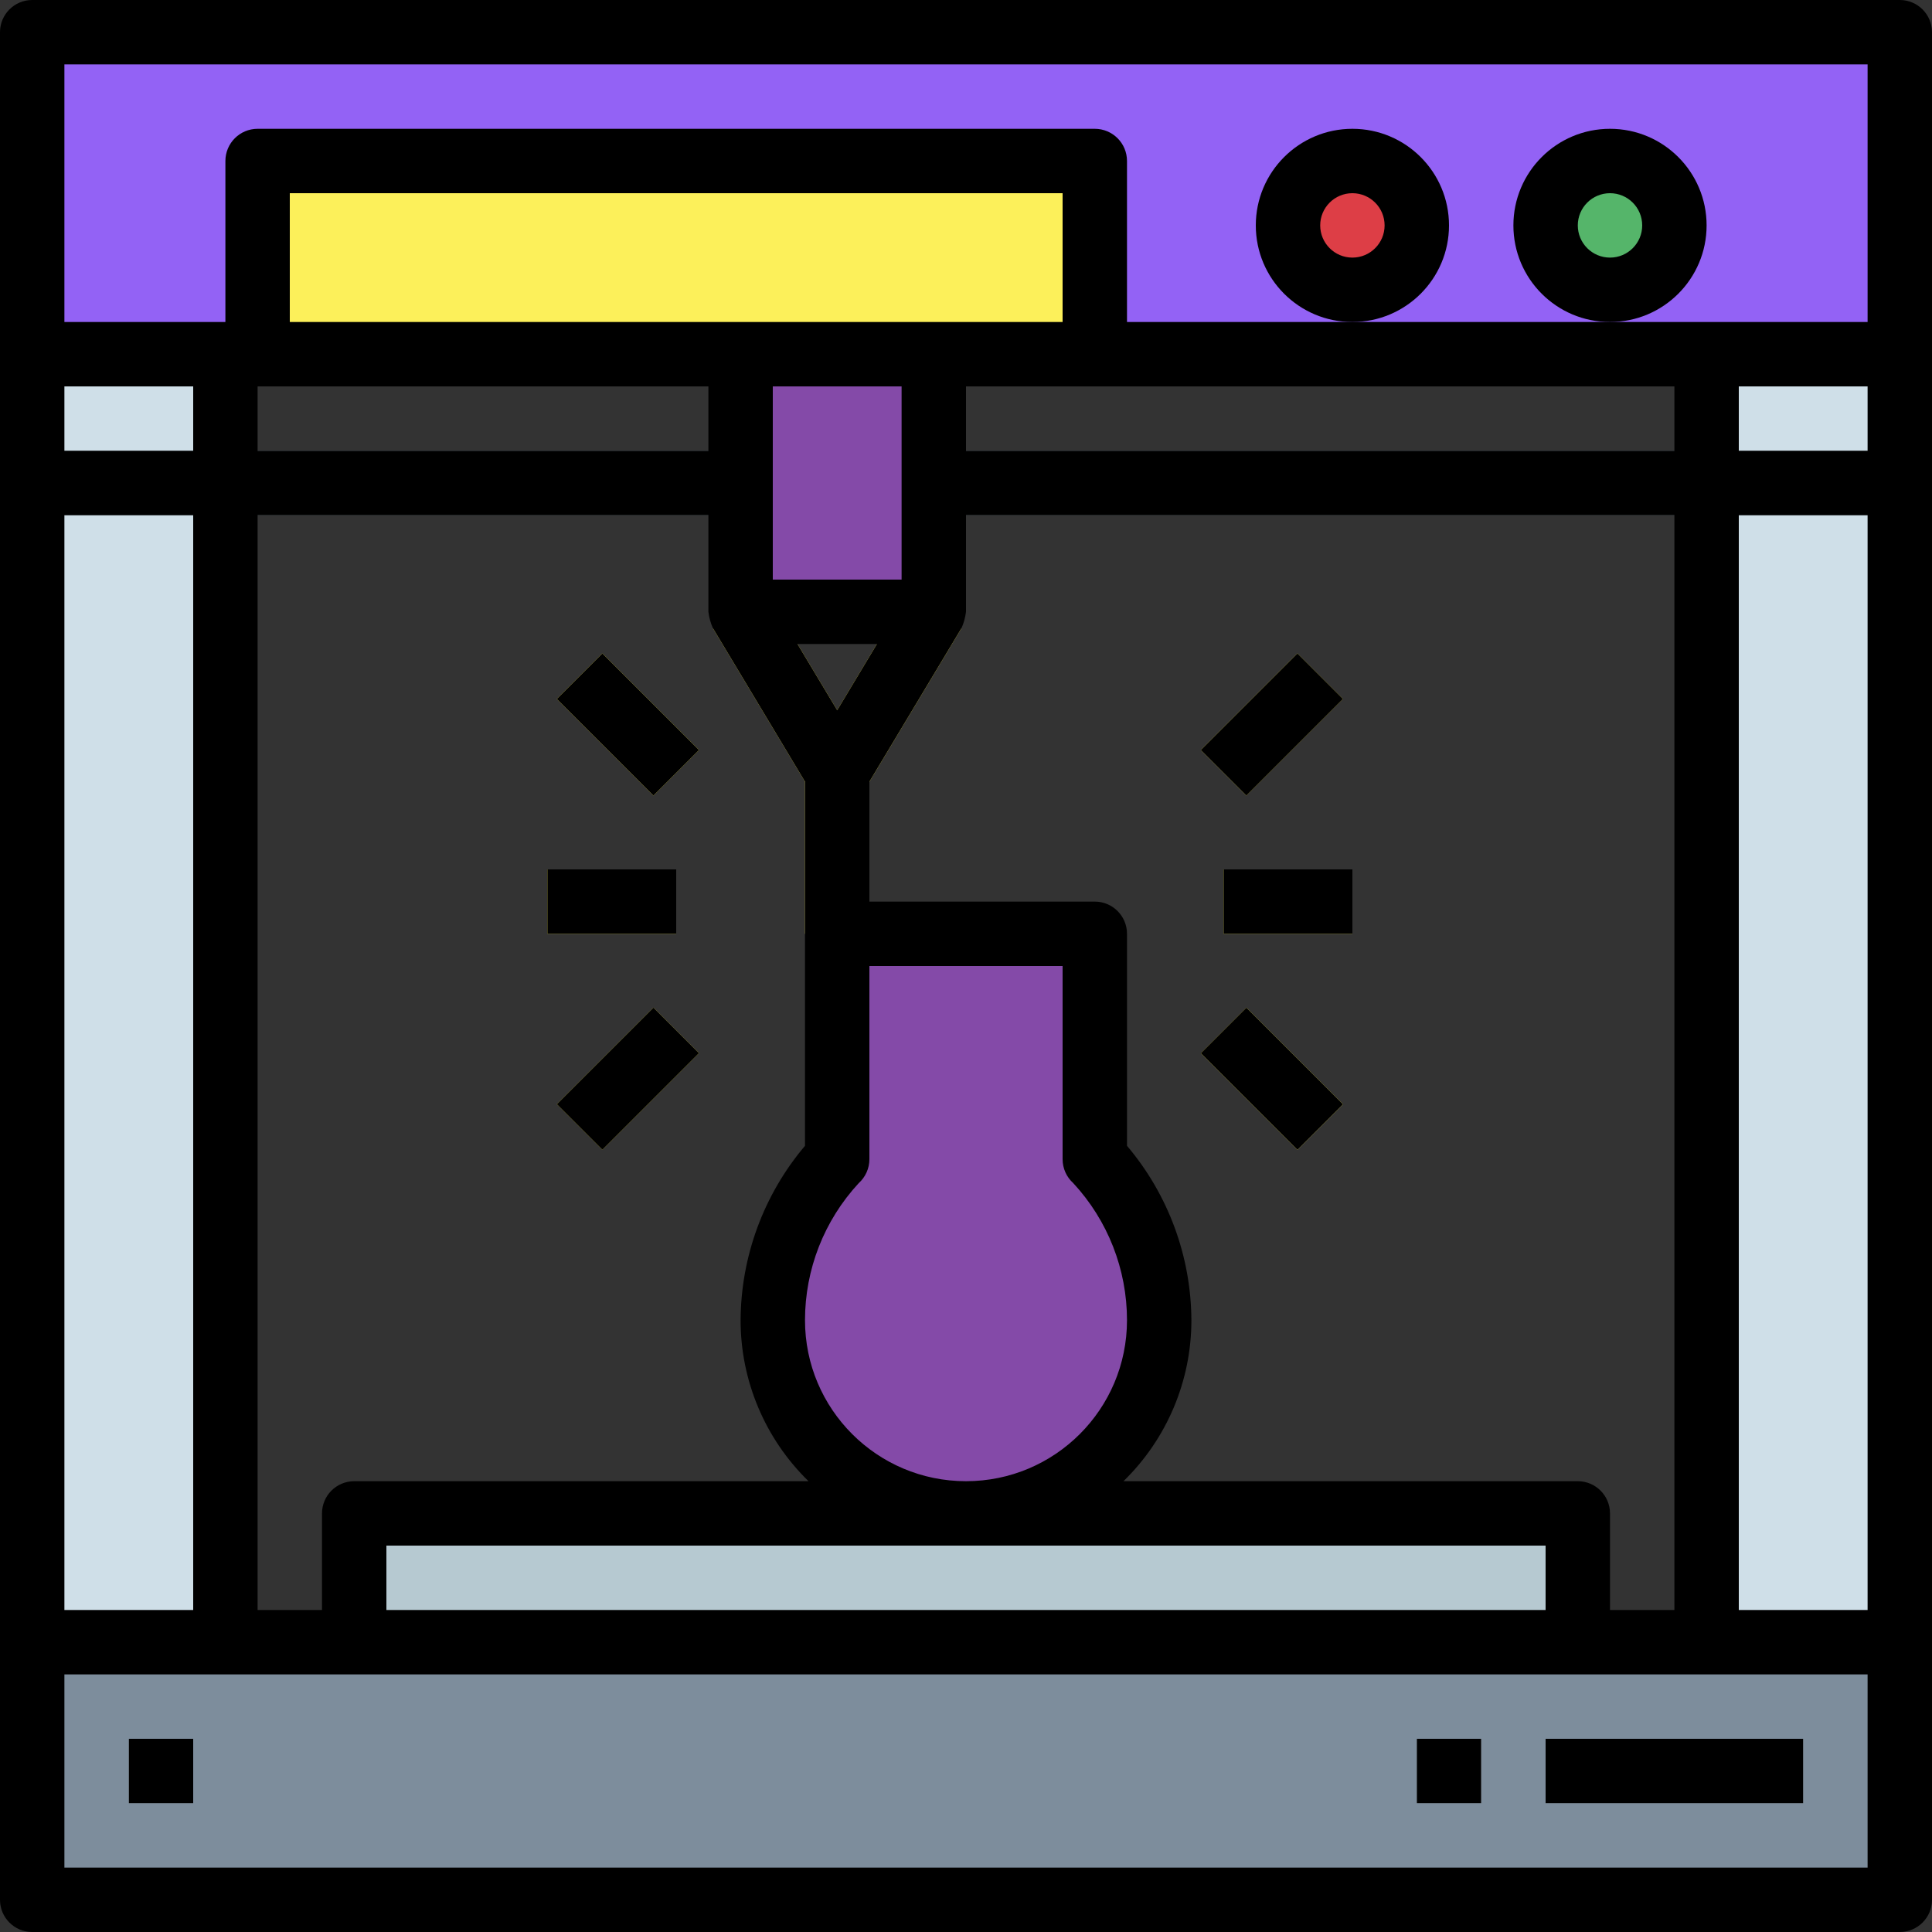 <svg height="480pt" viewBox="0 0 480 480" width="480pt" xmlns="http://www.w3.org/2000/svg"><rect x="0" y="0" width="480" height="480" fill="#333333" stroke="none"/><path d="m8 88h48v320h-48zm0 0" fill="#cfdfe8"/><path d="m424 88h48v320h-48zm0 0" fill="#cfdfe8"/><path d="m272 288v-56h-64v56c-10.293 10.77-16.027 25.102-16 40 0 26.508 21.492 48 48 48s48-21.492 48-48c.027-14.898-5.707-29.23-16-40zm0 0" fill="#844aa8"/><path d="m8 408h464v64h-464zm0 0" fill="#7d8d9c"/><path d="m88 376h304v32h-304zm0 0" fill="#b6c9d1"/><path d="m32 432h16v16h-16zm0 0" fill="#cfdfe8"/><path d="m384 432h64v16h-64zm0 0" fill="#cfdfe8"/><path d="m352 432h16v16h-16zm0 0" fill="#cfdfe8"/><path d="m8 8h464v80h-464zm0 0" fill="#9362f5"/><g fill="#fcf05a"><path d="m208 200c-2.809 0-5.41-1.473-6.855-3.879l-24-40 13.711-8.242 17.145 28.57 17.145-28.57 13.711 8.242-24 40c-1.445 2.406-4.047 3.879-6.855 3.879zm0 0"/><path d="m200 192h16v40h-16zm0 0"/><path d="m136 216h32v16h-32zm0 0"/><path d="m138.344 173.66 11.312-11.312 24.004 24-11.312 11.316zm0 0"/><path d="m138.344 274.344 24.004-24 11.312 11.312-24 24.004zm0 0"/><path d="m304 216h32v16h-32zm0 0"/><path d="m298.344 186.344 24.004-24.004 11.312 11.316-24 24zm0 0"/><path d="m298.348 261.66 11.312-11.312 24.004 24.004-11.316 11.312zm0 0"/></g><path d="m0 112h184v16h-184zm0 0" fill="#7d8d9c"/><path d="m232 112h248v16h-248zm0 0" fill="#7d8d9c"/><path d="m64 40h208v48h-208zm0 0" fill="#fcf05a"/><path d="m352 56c0 8.836-7.164 16-16 16s-16-7.164-16-16 7.164-16 16-16 16 7.164 16 16zm0 0" fill="#dd3e46"/><path d="m416 56c0 8.836-7.164 16-16 16s-16-7.164-16-16 7.164-16 16-16 16 7.164 16 16zm0 0" fill="#55b56a"/><path d="m184 88h48v64h-48zm0 0" fill="#844aa8"/><path d="m32 432h16v16h-16zm0 0"/><path d="m384 432h64v16h-64zm0 0"/><path d="m352 432h16v16h-16zm0 0"/><path d="m472 0h-464c-4.418 0-8 3.582-8 8v464c0 4.418 3.582 8 8 8h464c4.418 0 8-3.582 8-8v-464c0-4.418-3.582-8-8-8zm-456 96h32v16h-32zm0 32h32v272h-32zm448 336h-448v-48h448zm-72-96h-112.879c10.793-10.508 16.883-24.934 16.879-40-.082-15.875-5.746-31.211-16-43.328v-52.672c0-4.418-3.582-8-8-8h-56v-29.785l22.855-38.094c.59-1.309.973-2.699 1.145-4.121v-24h176v272h-16v-24c0-4.418-3.582-8-8-8zm-174.129-208-9.871 16.449-9.871-16.449zm-25.871-16v-48h32v48zm21.344 149.953c1.691-1.52 2.656-3.684 2.656-5.953v-48h48v48c0 2.27.965 4.434 2.656 5.953 8.578 9.262 13.344 21.422 13.344 34.047 0 22.09-17.91 40-40 40s-40-17.91-40-40c0-12.625 4.766-24.785 13.344-34.047zm170.656 90.047v16h-288v-16zm-144-272v-16h176v16zm24-32h-192v-32h192zm-88 16v16h-112v-16zm0 32v24c.172 1.422.555 2.812 1.145 4.121l22.855 38.094v90.457c-10.254 12.117-15.918 27.453-16 43.328-.004 15.066 6.086 29.492 16.879 40h-112.879c-4.418 0-8 3.582-8 8v24h-16v-272zm288 272h-32v-272h32zm0-288h-32v-16h32zm0-32h-184v-40c0-4.418-3.582-8-8-8h-208c-4.418 0-8 3.582-8 8v40h-40v-64h448zm0 0"/><path d="m136 216h32v16h-32zm0 0"/><path d="m138.344 173.66 11.312-11.312 24.004 24-11.312 11.316zm0 0"/><path d="m138.344 274.344 24.004-24 11.312 11.312-24 24.004zm0 0"/><path d="m304 216h32v16h-32zm0 0"/><path d="m298.344 186.344 24.004-24.004 11.312 11.316-24 24zm0 0"/><path d="m298.348 261.66 11.312-11.312 24.004 24.004-11.316 11.312zm0 0"/><path d="m360 56c0-13.254-10.746-24-24-24s-24 10.746-24 24 10.746 24 24 24 24-10.746 24-24zm-24 8c-4.418 0-8-3.582-8-8s3.582-8 8-8 8 3.582 8 8-3.582 8-8 8zm0 0"/><path d="m424 56c0-13.254-10.746-24-24-24s-24 10.746-24 24 10.746 24 24 24 24-10.746 24-24zm-24 8c-4.418 0-8-3.582-8-8s3.582-8 8-8 8 3.582 8 8-3.582 8-8 8zm0 0"/></svg>